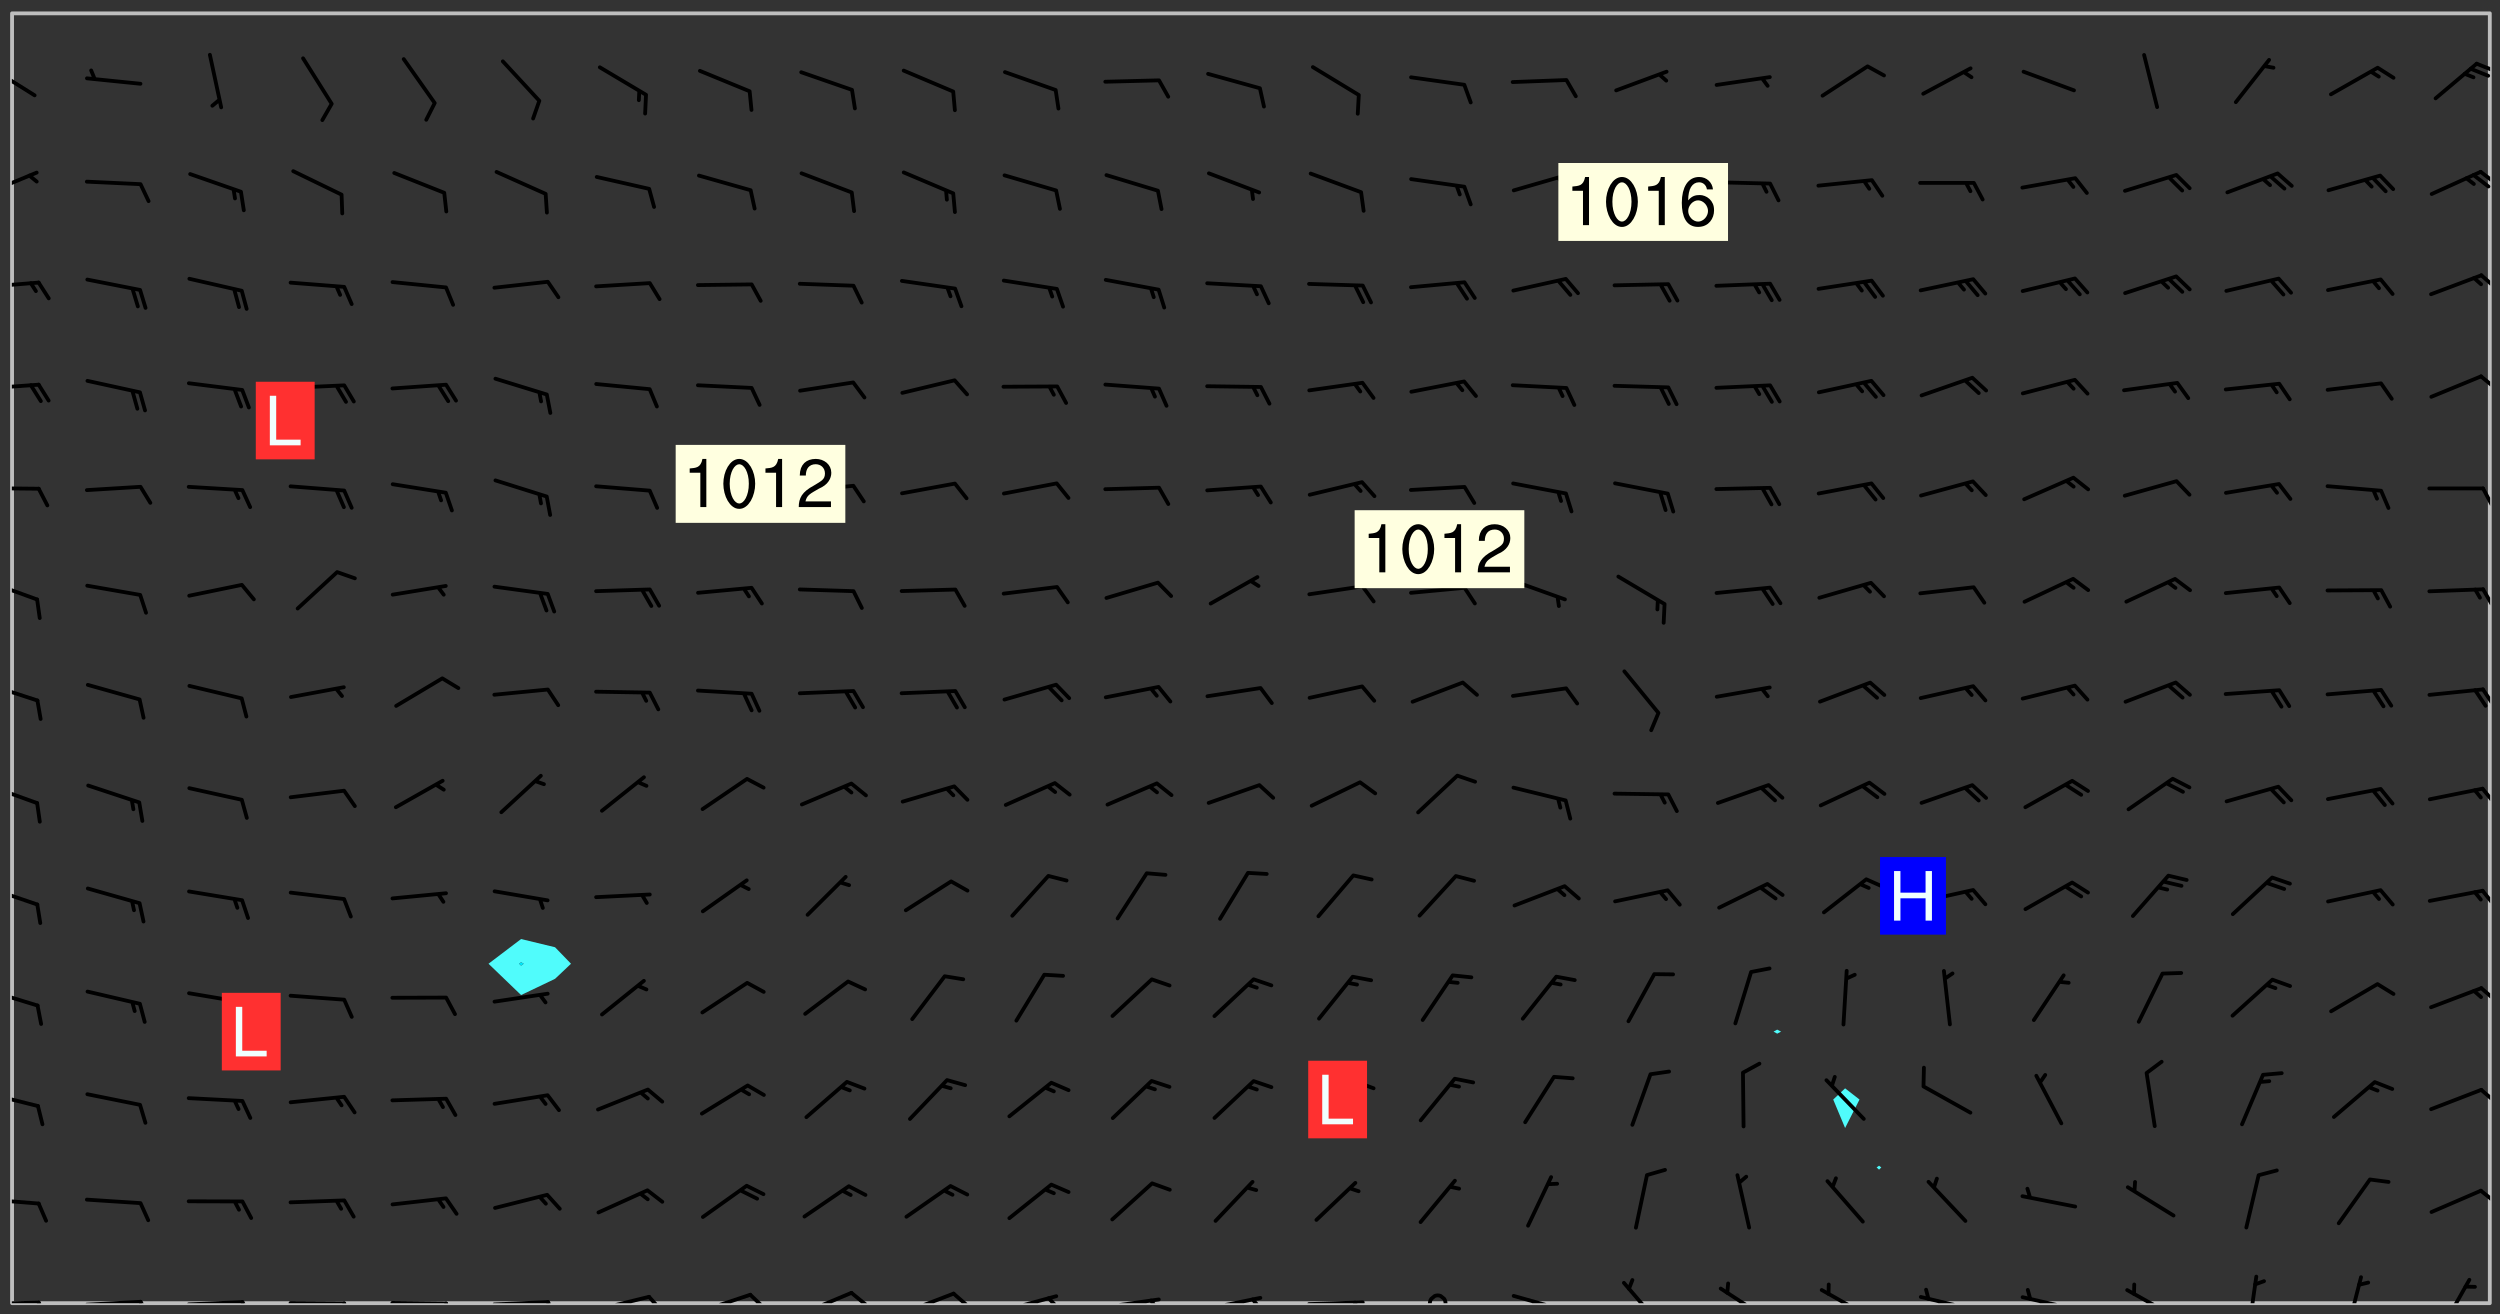 <svg xmlns="http://www.w3.org/2000/svg" role="img" xmlns:xlink="http://www.w3.org/1999/xlink" viewBox="142.45 309.95 326.84 171.84"><rect x="142.45" y="309.95" width="326.84" height="171.84" fill="#333333" stroke="none"/><defs><clipPath id="a"><path d="M144 311.672h1v168.656h-1zm0 0"/></clipPath><clipPath id="b"><path d="M144 311.672h324v168.656H144zm0 0"/></clipPath><clipPath id="c"><path d="M467 311.672h1v168.656h-1zm0 0"/></clipPath><clipPath id="d"><path d="M144 479h4v1.328h-4zm0 0"/></clipPath><clipPath id="e"><path d="M147 479h2v1.328h-2zm0 0"/></clipPath><clipPath id="f"><path d="M153 479h9v1.328h-9zm0 0"/></clipPath><clipPath id="g"><path d="M160 479h3v1.328h-3zm0 0"/></clipPath><clipPath id="h"><path d="M166 479h9v1.328h-9zm0 0"/></clipPath><clipPath id="i"><path d="M173 479h3v1.328h-3zm0 0"/></clipPath><clipPath id="j"><path d="M180 480h8v.328h-8zm0 0"/></clipPath><clipPath id="k"><path d="M187 480h2v.328h-2zm0 0"/></clipPath><clipPath id="l"><path d="M193 480h9v.328h-9zm0 0"/></clipPath><clipPath id="m"><path d="M200 480h3v.328h-3zm0 0"/></clipPath><clipPath id="n"><path d="M206 479h9v1.328h-9zm0 0"/></clipPath><clipPath id="o"><path d="M213 479h3v1.328h-3zm0 0"/></clipPath><clipPath id="p"><path d="M220 479h8v1.328h-8zm0 0"/></clipPath><clipPath id="q"><path d="M227 479h3v1.328h-3zm0 0"/></clipPath><clipPath id="r"><path d="M233 478h8v2.328h-8zm0 0"/></clipPath><clipPath id="s"><path d="M240 478h3v2.328h-3zm0 0"/></clipPath><clipPath id="t"><path d="M247 478h8v2.328h-8zm0 0"/></clipPath><clipPath id="u"><path d="M253 478h3v2.328h-3zm0 0"/></clipPath><clipPath id="v"><path d="M260 478h8v2.328h-8zm0 0"/></clipPath><clipPath id="w"><path d="M266 478h4v2.328h-4zm0 0"/></clipPath><clipPath id="x"><path d="M273 479h8v1.328h-8zm0 0"/></clipPath><clipPath id="y"><path d="M279 479h2v1.328h-2zm0 0"/></clipPath><clipPath id="z"><path d="M286 479h9v1.328h-9zm0 0"/></clipPath><clipPath id="A"><path d="M292 479h2v1.328h-2zm0 0"/></clipPath><clipPath id="B"><path d="M300 479h8v1.328h-8zm0 0"/></clipPath><clipPath id="C"><path d="M305 479h3v1.328h-3zm0 0"/></clipPath><clipPath id="D"><path d="M313 479h8v1.328h-8zm0 0"/></clipPath><clipPath id="E"><path d="M319 480h2v.328h-2zm0 0"/></clipPath><clipPath id="F"><path d="M329 479h3v1.328h-3zm0 0"/></clipPath><clipPath id="G"><path d="M340 479h8v1.328h-8zm0 0"/></clipPath><clipPath id="H"><path d="M354 477h6v3.328h-6zm0 0"/></clipPath><clipPath id="I"><path d="M367 478h7v2.328h-7zm0 0"/></clipPath><clipPath id="J"><path d="M380 478h7v2.328h-7zm0 0"/></clipPath><clipPath id="K"><path d="M393 479h8v1.328h-8zm0 0"/></clipPath><clipPath id="L"><path d="M406 479h8v1.328h-8zm0 0"/></clipPath><clipPath id="M"><path d="M407 478h2v2.328h-2zm0 0"/></clipPath><clipPath id="N"><path d="M420 478h7v2.328h-7zm0 0"/></clipPath><clipPath id="O"><path d="M436 476h2v4.328h-2zm0 0"/></clipPath><clipPath id="P"><path d="M449 476h3v4.328h-3zm0 0"/></clipPath><clipPath id="Q"><path d="M461 477h5v3.328h-5zm0 0"/></clipPath><clipPath id="R"><path d="M144 466h4v2h-4zm0 0"/></clipPath><clipPath id="S"><path d="M466 465h2v3h-2zm0 0"/></clipPath><clipPath id="T"><path d="M144 452h4v3h-4zm0 0"/></clipPath><clipPath id="U"><path d="M466 452h2v3h-2zm0 0"/></clipPath><clipPath id="V"><path d="M144 439h4v3h-4zm0 0"/></clipPath><clipPath id="W"><path d="M466 438h2v3h-2zm0 0"/></clipPath><clipPath id="X"><path d="M144 425h4v4h-4zm0 0"/></clipPath><clipPath id="Y"><path d="M466 426h2v3h-2zm0 0"/></clipPath><clipPath id="Z"><path d="M144 412h4v4h-4zm0 0"/></clipPath><clipPath id="aa"><path d="M466 412h2v4h-2zm0 0"/></clipPath><clipPath id="ab"><path d="M144 399h4v3h-4zm0 0"/></clipPath><clipPath id="ac"><path d="M466 399h2v4h-2zm0 0"/></clipPath><clipPath id="ad"><path d="M144 385h4v4h-4zm0 0"/></clipPath><clipPath id="ae"><path d="M466 386h2v4h-2zm0 0"/></clipPath><clipPath id="af"><path d="M144 373h4v2h-4zm0 0"/></clipPath><clipPath id="ag"><path d="M466 373h2v4h-2zm0 0"/></clipPath><clipPath id="ah"><path d="M144 359h4v2h-4zm0 0"/></clipPath><clipPath id="ai"><path d="M466 358h2v3h-2zm0 0"/></clipPath><clipPath id="aj"><path d="M144 346h4v2h-4zm0 0"/></clipPath><clipPath id="ak"><path d="M466 345h2v3h-2zm0 0"/></clipPath><clipPath id="al"><path d="M144 332h4v4h-4zm0 0"/></clipPath><clipPath id="am"><path d="M466 332h2v3h-2zm0 0"/></clipPath><clipPath id="an"><path d="M465 332h3v3h-3zm0 0"/></clipPath><clipPath id="ao"><path d="M144 318h4v5h-4zm0 0"/></clipPath><clipPath id="ap"><path d="M465 318h3v2h-3zm0 0"/></clipPath><g id="aq" clip-path="url(#clip1)"><path fill="#fff" fill-opacity="0" fill-rule="evenodd" d="M0 0h1000v1000H0zm0 0"/><path fill="#d3d3d3" fill-opacity="0" fill-rule="evenodd" d="M162.152 355.867l-.234.293.059.234.117.172.176.234.293.348.113.059.117-.172.059-.234.176-.176.465-.176h.699l.234.293.289.816.059.176.176.23.352.234.699.699.172.176.234.348.234.41.289.582.41.465.23.234.234.176.117.23.176.293.172 1.164v.234l.059.289.059.117.117.117.348.41.117.172.176.176.176.234.117.172.172.352.059.234.234.406.234-.059-.176.176-.059.93h-.582l-.234-.113-.348.113-.117.117-.059.293-.059.176-.117.172-.465.293-.059.234-.059.113v.645l.059.172v.41l.059.059v.406l.059.406.117.176.059.059.23.641-.059.293v.699l-.059.582v.234l-.059.23-.055.352v1.922l.055.117h.426l-.367.117-.023.352.891 1.168 1.742.539 1.34.359v.539l.09.809.535.715 1.52.27.891-.086.09 1.164.535.18 1.16-.18 2.055-.984 1.16-.363 1.879-.176 1.695-.18-.18.719-1.516.086-1.25.09-.805.27-1.074.809.27.719.535.898-.18.625-.266.809.266 1.078.625.898.805.18 1.25-.18-.266.723.098.504.055.293v.172l.059.293v.406l.176.117.352.117h.406l.293-.176.113-.117.059-.117.117-.23.059-.176.352-.465.23-.176.176-.059.176.059.059.176.117.988.055.469.059.172.117.234.176.059.816.059h.289l.117.234.059.406.059.352v1.105l.117.293.117.348.289.699.176.352.582.754.352.176.172.059.469.234.641.465.348.234.293.176.293.055.23.062.816.348.293.176.113.172.352.352.117.176.523.641v.289l.059.352v.348l.059.352.059.289.117.059.172.059h.176l.582.234.176.117.176.289.176.234.113.234.293.23.117.117v.41l.059.055.289.234.234.117.059.117.117.172.059.117.23.234.059.176.234.059.117.059-.117.113-.059.117v.117l-.117.293-.117.289v.582l.176.117.117.059.059.117.117.117.113.059.176.348.059.352.059.406v.176l-.059.176-.117.699v.172l.117.176.293.293h.406l.176.117.117.172.117.293v.234h-.527l-.23-.234h-.234l-.176.059-.059.699.059.348.117.176.176.41.117.23.289.469.176.055h.523l.234.059.758.641.059.293v.234l.059.059.23.348v.352l-.117.172v.293l.293.289.293.176.172.059.293.176.293.117.582.406.289.234.293.176.219.16.016.012.23.176.641.523.176.234.117.176.176.176.113.172v.641l.117.176.469.117.582.117.234.059.23.113.293.117.113.059.586.352.289.172.176.062.176.055.176.059.699.352.289.176.234.055.289.176.234.117.641.406.293.117.172.059.234.059.41.059.23.059.234.117.059.172-.41.176.469.059.059.293.113.234.176.055.234.059.176.059.406.117.641.234.117.172.059.234v.176l-.059.117-.059.406.234.234.117.059.348.117.641.23.176.117.289.117.176.176.234.465.582 1.105.176.176.348.176.176.117.352.117 1.047.523.234.059.465.113.293.059.465.176.758.582.234.234.348.465.176.176.289.234.816.699.293.176.289.289.293.176.293.289.695.641.176.176.293.234.289.234.469.289.641.582.348.234.234.293.348.348.352.465.934.992.348.406.117.176.234.059.113.117.645.176.23.113.234.059.293.176.23.117.934.699.406.406.234.176.406.176.234.117.816.348.348.234.234.117.293.289.23.117.758.352.352.172.23.059.293.117.234.059.871.176h.816l.469.23.172.059.875.699.465.117.293.059.176.059.23.059.469.059.348.059.352.059.406.059h.293l.172.059v.23l.176.176h.293l.348.059.352.059.699.117h.641l.465-.234.293-.176.172-.117.41-.172.289-.176.934-.465.469-.293.523-.293.465-.172.465-.176 1.051-.465.289-.117.41-.117.289-.117.527-.176 1.516-.699.582-.348.289-.059.293-.059.348-.117.875-.23.352-.117h.113l.234-.059.875-.234.234-.059h.812l.352-.059.816-.117.172-.059.352-.055.293-.059.23-.059.816-.176.176-.059h.348l.234-.059.465-.117.758-.172.234-.059h.348l.41-.117.289-.059 1.285-.059h.289l.41-.059.23-.059h.176l.875-.117h.406l.41-.117h.348l.352-.113.871-.059h1.75l1.047.289.41.117.289.117.352.117.289.117 1.051.172.289.059h.293l.293.059.172.059.41.059.172.059.117.059h.117l.117.059.352.059h.113l.41.066 1.922.395 1.926.395 1.52.449 1.695.719 2.145.805 1.605-.719 1.43-.805 1.16-1.078 1.25-.449 3.035-.719 1.875-.359 2.145-1.348 2.234-1.254 2.5-1.258 1.695-.449 1.785-.18 1.16-.27.625.539 1.34-.27.715-.988.984-1.344.445-.18.805-.359 1.875-.539 1.785-.449 1.25-.27 1.16-.09 1.699-.09 1.961-.27 1.25-.09h.539l.625-.09h.891l2.145-.18 2.41-.18 2.59-.09 1.695.18 1.609.09 1.43.359 1.16.719 1.875.988 1.16 1.527.266.715.629.09.355.898.535.539.535 1.527 1.074.359h.535l-.805.535.09 1.707.715 2.695.891.805.895.988.715 1.258 1.785.539 1.52-.18.355 1.344 1.609-.805.98-.539.27.27.316-.215.219-.145.801.449.449-.359h.355l.535-.27.539-.719.535-.27.625-.988 1.16.449.84.371 1.395.617 1.695-.18h1.605l1.785.09.18-1.707.535-1.344.805.27.492.848.402.406-.09.539v.359l.715.449.711-.27h1.43l.359.988.445 1.258.715 1.344 1.25.629 1.695.629.715-.18.18-.539.98-.09.449.359.086 1.258-.266.629-.535.18v.539l.715.984.266.539.984.988.801 1.078-.266.359-.09.898-.625 2.332-.355 2.066-.09 1.793-.18.719-.09.539v1.438l-.98 1.883-.359 1.707-.535.898-.805 1.168-.266.539 2.055 1.254.086.359-.355.539-.09-.18v.809l.09 1.438-.445.715-1.074.094-.266.715.535.898.805.719 1.16.809 1.34.27.445.359-.355.449-1.789-.09-1.25-.449-.715-.719-.625-.09-.176 3.59-.188 1.309h89.359V311.703h-55.27v49.082l.762.125 3.289.543 2.023 2.836v2.754l2.352.332 2.348.332h4.051l-1.379 4.16-2.023.707-2.023.703-.543.344-2.594 1.617-.188.117-2.023-2.078-.73-2.742-2.672-2.078-1.375-3.5-.066-.082-1.957-2.672 2.75-1.418v-49.082H294.422v91.414l.117.031.133.012.074.074.105.047.09.059.086.059.09.059.297.297.059.09.031.117.027.117.016.137-.031.117-.059.09-.059.086-.043.105-.047.102-.027.121v.145l.176.27.148.148.074.086.074.074.043.105.062.09.059.086.043.105.059.09.047.102.043.105.059.086.117.18.074.074.062.086.059.09.043.105.059.09.059.086.062.09.059.09.043.102.117.18.074.074.059.086.074.074.09.059.105.047h.148l.133-.016.133.016.102-.047.074-.074.047-.102-.016-.133v-.148l-.047-.105-.027-.117-.047-.102-.027-.121-.043-.102-.062-.09-.043-.102-.043-.105-.031-.117-.016-.133-.012-.137.086-.059.059-.086.121-.031.043.105.016.133v.117l.059.102.059.09.09.059.148.148.059.09.043.105-.012.102.086.059.105.047.086.059.09.059.074.074-.117.027-.105.047-.086.059-.074.074-.059.09-.062.086-.027.121-.047.102-.043.105-.031.117-.012.133-.016.133v.148l.027.117.047.105.043.102.059.09.074.074.09.059.074.074.09.059.059.09.043.105.047.102.117.031.133.016h.148l.117-.031.105.043.043.105.047.102.027.121L299.5 410l.027.117.031.121.027.117.105.043.102.047.133-.016.148.148.062.086.074.074.07.074.09.062.105.043.102.043.117.031.137.016.117-.031.074-.074.027-.117-.012-.133-.031-.121-.027-.117.043-.105h.117l.09.062.117.027h.148l.133.016h.148l.133.016.133-.016h.148l.133-.016.133-.012.137.012.117-.027.133-.016.191-.059-.059.176-.016.133-.027.121-.016.133-.059.086-.133.016-.105.047-.105.043-.117.031-.117.027-.266.031h-.148l-.133.016-.074.074.059.086.148.148.117.18.074.07.09.062.09.059.086.059.09.059.102.043.105.062.105.043.086.059.105.047.102.043.18.117.059.09-.043.102-.047.105.016.133.223.223.059.09.043.102.031.121.043.102.016.133.031.117.012.137.031.117.148.148.102.043.105.043.117.031.133.016.137.016h.117l.117-.031.09-.059.043-.105.047-.102.043-.105.031-.117.012-.133v-.148l-.012-.133-.016-.133-.031-.117-.043-.105-.047-.105-.043-.102-.043-.105-.016-.133.016-.133.027-.117.031-.117.027-.121.047-.102.09-.059.086-.062.074-.074.09-.059.223-.223.059-.086.074-.074.117-.18.059-.086v-.148l-.074-.074-.102-.047-.105-.043-.102-.043-.059-.09-.047-.105-.027-.117.09-.059.117-.031.102-.043.18-.117.148-.148.012-.133-.012-.105-.09-.059-.133.016h-.148l-.133.016-.133-.016-.121-.031-.086-.059-.074-.074-.059-.09-.062-.086-.117-.18-.059-.086.031-.121.086-.059.121-.031.059-.086v-.121l-.031-.117-.059-.09-.059-.086-.047-.105-.027-.117-.016-.133.059-.09.074-.074.09-.059.117-.18.074-.074.059-.086.148-.148.121-.031.133-.016.133.016.074.074.043.105.016.133-.031.117-.117.031-.133.012-.148.148-.043.105-.047.102-.027.121-.031.117v.148l.031.117.043.105.059.09.074.07.074.074.117.031.121.027.117-.027.133-.016h.117l.09.059.074.074.047.105.059.086.102.047.133.016.105.043.086.059-.012.105-.074.074-.18.117-.059.09-.09.059-.07.074-.074.074-.062.09-.027.117-.016.133.016.133-.016.133v.148l.016.133.027.117.031.121.074.074.09.059.086.059.09.059.117.031v.086l-.102.047-.09.059-.266.031-.117.027h-.148l-.105.043-.102.047-.059.09-.062.234-.012.133-.031.121-.016.133v.293l-.012.133.012.137.016.133.133.016.133.012.121.031.086.059.074.074.047.105.043.102.016.133v.445l-.016.133v.445l.031.266.027.117.016.133.031.117.086.211.031.266v.148l-.031.117-.027.117-.031.121-.027.117-.031.117-.031.121-.012.133-.016.133.09.059.117-.031.102.016.047.105-.031.266v.441l-.043.105-.047.105-.043.102-.043.105-.059.086-.031.121-.043.117-.031.117-.016.133.016.133.059.09.105.047.086.059.059.086-.012.137-.031.117-.043.102v.445l-.016.133v.148l-.031.117-.043.105-.027.117-.047.105-.043.102-.031.121-.027.117-.031.133-.031.117-.027.117-.043.105-.031.117-.031.121-.012.133-.016.133v.297l.027.117v.148l.047.398.027.117.059.09.121.031h.148l.133-.016.059.09v.117l-.059.09-.09.059-.102.043-.105.047-.09.059-.086.059-.137.016-.117-.031-.133-.016-.102.047-.062.086-.012.137-.016.133-.031.117-.027.117-.016.133-.031.121v.297l.016.133.031.117v.148l.012.133v.148l-.027.117-.047.102-.027.121-.031.117-.059.09-.074.074-.102.043-.105.047-.117.027-.121.031-.102-.047.059-.086.105-.047.027-.117.031-.117.027-.121.031-.117v-.148l.016-.133-.031-.117-.043-.105-.105.016-.074.074-.102.043-.09.062-.074.074-.043.102-.016.133-.031.117L304.25 426l-.031.117-.027.117-.031.121-.027.117-.031.117-.043.105-.09.059h-.09l-.117-.031-.031-.086.016-.137-.031-.117v-.148l-.012-.133v-.148l-.062-.234-.027-.121-.043-.102-.047-.105-.059-.086-.059-.09-.043-.105-.062-.086-.148-.148-.07-.074-.105-.047-.105-.043-.102-.043-.297-.297-.09-.074-.086-.059-.105-.043-.09-.062-.086-.059-.105-.043-.09-.059-.086-.062-.074-.07-.105-.047-.086-.059-.105-.043-.09-.062-.102-.043-.105-.043-.086-.059-.105-.047-.105-.043-.102-.047-.09-.059-.102-.043-.105-.043-.09-.062-.117-.027-.133-.016-.133.016H299.75l-.133.016-.117-.031-.09-.059-.074-.074-.09-.059-.102-.047h-.148l-.121-.027-.102-.043-.074-.074-.117-.18-.09-.059-.102-.043-.09-.062-.105-.043-.09-.059-.086-.059-.105-.047-.059-.086-.059-.09-.043-.105-.047-.102-.074-.074-.086-.059-.074-.074-.09-.059-.223-.223-.043-.105-.031-.266.105-.043h.145l.105.043.074.074.09.059.086.059.105.047.09.059.148.148.07.074.148.148.062.086.074.074.086.059.074.074.09.062.09.059.086.059.27.176.102.047.105.043.102.043.047-.074.059-.086.074-.074.07-.074.105.043.074.074.059.09.043.102.047.105.043.105.121.027.117-.027.074-.09.043-.105.059-.09.074-.074.105-.043.117-.027.133.012.09.059.148.148.059.09.043.105.047.102.043.105.043.102.105.047.105.043.133.016.086-.059.059-.09.074-.074.105-.043.117.027.105.047.102.043.105.043.102.047.18.117v.117l-.016.133.016.133.016.137.059.086.102.047.121.027.117.031h.148l.117-.031.059-.09.18-.117.059-.09.074-.074.059-.086.117-.18.18-.117.117.031.09.059.043.074-.016.133v.117l.09.059h.148l.133-.016.133-.012.266-.031.105-.043.117-.031.121-.027.074-.074.07-.074.062-.09-.016-.105-.047-.102-.102-.043-.105-.016-.117.027-.266.031h-.148l-.074-.074-.09-.059-.117-.031-.117-.027-.133-.016h-.148l-.133.016h-.297l-.105-.047-.148-.148-.043-.102-.059-.09.223-.223.086-.059.105-.043.117-.031.133-.016.133.016.137.016.102.043.133-.012.09-.062.102-.043.062-.09-.047-.102-.09-.059-.117-.031-.102-.043-.059-.09-.062-.09v-.117l.016-.133.105-.047.074-.07v-.121l-.09-.059-.031-.117.09-.059.074-.074.043-.105.059-.09.047-.102.016-.133v-.148l-.047-.105-.043-.102-.09-.059-.133-.016-.102-.043-.137-.016-.117-.031h-.445l-.133-.016-.133-.012-.133-.016-.117-.031h-.148l-.133-.016-.133-.012-.266-.031-.121-.043-.086-.059-.074-.074v-.148l.012-.133.105-.047.102-.043.133-.016h.152l.133-.016h.293l.121.031.102.043.09.059.234.062.121-.047.09-.059.102-.043.133-.016.105.043.102.047.133.012.121-.027h.145l.121-.031.117-.027.105-.047.074-.074.086-.059.148-.148.059-.086.047-.105.027-.117.016-.105-.102-.043-.09-.059-.117-.031-.105-.043-.09-.062-.074-.086-.074-.074-.102-.043-.105-.047-.102-.043-.059-.09-.047-.102-.086-.211-.062-.086-.059-.09-.074-.074-.086-.059h-.27l-.117.031-.09.059-.102.043-.133.016-.105-.016-.027-.117-.062-.09-.117-.031-.102-.043-.148-.148-.031-.117-.016-.105.074-.074.18-.117.117-.027.117-.031.137.016.102.043.105.043.102.047.105.043.117.031.133.016.117.027.133.016.105-.016.09-.059-.074-.074-.105-.043-.074-.074-.074-.09-.148-.148-.086-.059-.09-.059-.074-.074-.09-.059-.102-.047-.121-.027-.102-.047-.105-.043-.117-.031-.102-.043-.121-.031h-.148l-.117.031-.105.043-.086.062-.18.117-.086.059-.09.059-.105.047-.086.059-.105.043-.102.043-.105.047-.074.074-.059.09-.059.086-.047.105-.059.086-.074.074-.133-.012-.117-.031h-.117l-.074.074-.09.059-.074.074-.09.059-.086.059-.105.047-.102.043-.137.016-.102-.043-.148-.148-.105-.047h-.086l-.105.047-.102.043-.121.031-.117-.031-.074-.074v-.117l.031-.121.074-.07.059-.09.074-.074.117-.031.105-.043h.293l.133-.016.137-.016.102-.043.09-.059.102-.047.09-.059.133-.012.09.059.133.012.09-.059.086-.059.105-.043.09-.059.086-.062.09-.059.148-.148.059-.086.059-.09.105-.043.133-.016.117.027.121.031.059-.059.059-.09.031-.266.027-.117.105.012.133.016.102-.043.09-.059.059-.09.074-.074.059-.09.047-.102.012-.133-.012-.133-.047-.105-.148-.148-.059-.09-.059-.086-.043-.105v-.445l.016-.133v-.148l.012-.133-.059-.059-.09.059-.102-.043-.18-.117-.086-.059-.062-.09-.059-.09-.074-.074-.086-.059-.121.031-.102.012-.105.047-.086.059-.105.043-.148.148-.09.059-.086.059-.09.062-.105.043-.133.016v-.121l.105-.043.117-.031.074-.07.043-.105v-.148l-.027-.117-.148-.148-.133-.016h-.148l-.117.031-.105.043-.102.043-.09.062-.117.027-.074-.074.012-.133-.043-.102-.043-.105-.09-.059-.117.027-.121.031-.117.031-.102.043-.121.031-.102.043-.105.043-.09.059-.102.016v-.117l.016-.133-.059-.09-.074.043-.148.148-.059.09-.074.074-.047.105-.043.102-.074.074-.059.09-.074.074-.059.086-.074.074-.09.062-.074.07-.074.074-.102.016-.133.016-.105-.043v-.121l.148-.148.043-.102.059-.09.047-.102.043-.105.059-.09.031-.117.043-.102.031-.121.027-.117.047-.105.043-.102.043-.105.074-.07.09-.062.09-.059.102-.043h.297l.266-.031.105-.043-.074-.074-.117-.031-.105-.043-.09-.059-.102-.047-.09-.059-.102-.043-.105-.043-.09-.062-.086-.059-.105-.043-.102-.043-.121-.031-.117-.031-.102-.043L297.5 410.25l-.102-.043-.09-.059-.043-.105-.016-.133.102-.043.133-.016.137.016.133-.016.102-.043.059-.09.016-.105-.09-.059-.074-.074-.102-.043-.09-.059-.148-.148-.043-.105-.016-.133v-.293l-.059-.09-.09-.059-.074-.074-.043-.105-.031-.117-.059-.09-.074-.074-.117-.027-.074-.074-.09-.059-.09-.062-.086-.059-.074-.074-.059-.086-.047-.105-.086-.059-.148-.148-.195-.059-.133.016-.102.043-.074.074-.047.102-.043.105-.059.09-.059.086-.297.297-.09.059h-.086l-.062-.086-.043-.105.031-.117.059-.09.027-.117-.012-.133-.09-.062-.105.047-.117.027-.117.031-.27.176-.102.047-.117.027-.105.047-.09.059-.102.043-.059-.086-.047-.105.016-.133.047-.105.07-.074.074-.07.059-.09v-.148l-.043-.105h-.238l-.102.047-.031.117-.027.117-.031.121-.074.043-.133.016-.074-.047-.043-.102-.043-.105-.047-.102-.043-.105-.121.031-.102.043-.133.016-.117.031-.105.043-.09.059-.102.047-.121.027-.133.016-.102-.043-.059-.09-.047-.105-.043-.102-.043-.105v-.117l.059-.09.086-.059.18-.117.102-.047.105-.043.105-.059.102-.043.09-.062.102-.043.105-.059.102-.047.09-.059.105-.043.102-.043.09-.062.102-.043.137-.016.117.031.102.043.121.031.102.043.105.047.102.043.105.043.102.047.105.043.102.043.105.047.086.059.105.043.117.031.105.043.102.047.09.059.105.043.102.043.105.047.117.027.102.047.121.027h.148l.086-.059.016-.102.059-.09-.027-.117-.074-.074-.117-.18-.074-.074-.09-.074-.18-.117-.086-.059-.105-.043-.102-.047-.27-.176-.059-.09-.074-.074-.059-.09-.043-.102-.031-.117-.016-.137v-.562l-.012-.133-.016-.133-.031-.117-.016-.133-.012-.133-.031-.121-.223-.223-.059-.086-.016-.105.031-.117.133-.016v-91.414H172.992v1.453l-.059.234-.352 1.051-.172.523-.117.348-.176.41-.117.172-.234.293-.23.059h-.352l-.117.059-.23.406v.293l.117.176.23.23.117.234.641.758.293.465.176.234.23.352.234.348.641.816.176.465.172.41.117.695.176.469.117 1.398.059.465v.875l.117 1.047v4.781l-.059.465-.352 1.281-.176.523-.113.41-.352.93L172.934 336l-.234.582-.117.176-.172.348-.176.406-.352.816-.059.293-.113.293-.117.289-.059.176-.117.875-.059.406-.059.117-.059.176-.059.172-.23.527-.117.172v.234l-.117.234-.059.172-.176.586v.289l-.059.176v.293l-.059.113-.059.527v.172l-.055.234v2.621l-.176.816-.117.176-.176.234-.117.172-.113.234-.586.934-.23.289-.293.465-.176.234-.289.352-.352.699-.113.23-.176.41-.176.23-.406.527-.816.699-.293.172-.289.234-.176.117-.176.176-.523.406-.527.176-.172.176-.234.055-.641.176h-.758m12.211 31.023l-1.074.449.359.895 1.25-.715.445-.539-.98-.09"/><path fill="#d3d3d3" fill-opacity="0" fill-rule="evenodd" d="M201.508 416.598h-.895l.449.629.98.359.805-.09.445-.988-.176.09-.715-.355-.895.355m154.621 59.07l-.059-.523v-.293l.113-.293.059-.23.469-.469h.113l.117-.113.117-.059h.176l.234-.059h.348l.234.059.117.059.23.172.059.176.117.582v.293l-.117.176-.172.289-.176.176-.527.523-.23.234-.117.059h-.176l-.117-.059-.406-.293-.176-.117-.117-.059-.059-.113-.055-.117m6.641-10.957l-.059-.172v-1.109l.059-.172.176-.059.172-.059h.176l.234-.059.117.059.059.699-.059.172-.117.176-.117.059-.234.523-.113.059h-.234l-.059-.117m9.613-14.391l-.117-.176v-.699l.293-.875.117-.172.176-.352.113-.23.117-.293.352-.758.117-.23.172-.234h.176l.117-.059h.641l.117.059.234.234.172.113.352.293.117.117.113.176v.113l.117.059.117.117v.699l-.059.176v.23l-.059.176-.348 1.051-.117.23-.117.234-.117.059-.23.234-.641.289h-.875l-.41-.117-.641-.465"/><path fill="none" stroke="#bebebe" stroke-linecap="round" stroke-linejoin="round" stroke-miterlimit="10" stroke-width=".5" d="M467.957 311.695H144.027v168.625h323.93v-168.625"/><g clip-path="url(#a)"><path fill="#fff" fill-opacity="0" fill-rule="evenodd" d="M144 475.891v4.438h.004H144V311.672h.004H144v164.219"/></g><g clip-path="url(#b)"><path fill="#fff" fill-opacity="0" fill-rule="evenodd" d="M144.004 480.328V311.672h66.57v121.043l-4.258 3.23 4.258 4.094 4.441-2.121 2.086-1.973-2.086-2.156-4.441-1.074V311.672h164.219v132.887l-.473.262.473.266.512-.266-.512-.262V311.672h8.879v140.562l-1.555 1.465 1.555 3.723 1.883-3.723-1.883-1.465v-140.562h4.438v150.68l-.32.223.32.293.297-.293-.297-.223V311.672h79.887v168.656H144.004"/></g><path fill="#50fcfc" fill-rule="evenodd" d="M210.574 440.039l-4.258-4.094 4.258-3.23V435.75l-.258.195.258.25.344-.25-.344-.195v-3.035l4.441 1.074 2.086 2.156-2.086 1.973-4.441 2.121"/><path fill="#00e8fc" fill-rule="evenodd" d="M210.574 436.195l-.258-.25.258-.195.344.195-.344.25"/><path fill="#50fcfc" fill-rule="evenodd" d="M374.793 445.086l-.473-.266.473-.262.512.262-.512.266m8.879 12.336l-1.555-3.723 1.555-1.465 1.883 1.465-1.883 3.723m4.438 5.445l-.32-.293.32-.223.297.223-.297.293"/><g clip-path="url(#c)"><path fill="#fff" fill-opacity="0" fill-rule="evenodd" d="M467.996 480.328H468V311.672h-.004H468v168.656h-.004"/></g><g clip-path="url(#d)"><path fill="none" stroke="#000" stroke-linecap="round" stroke-linejoin="round" stroke-miterlimit="10" stroke-width=".5" d="M147.512 480.246l-7.023.168"/></g><g clip-path="url(#e)"><path fill="none" stroke="#000" stroke-linecap="round" stroke-linejoin="round" stroke-miterlimit="10" stroke-width=".5" d="M147.512 480.246l1.203 2.137"/></g><g clip-path="url(#f)"><path fill="none" stroke="#000" stroke-linecap="round" stroke-linejoin="round" stroke-miterlimit="10" stroke-width=".5" d="M160.824 480.141l-7.02.375"/></g><g clip-path="url(#g)"><path fill="none" stroke="#000" stroke-linecap="round" stroke-linejoin="round" stroke-miterlimit="10" stroke-width=".5" d="M160.824 480.141l1.266 2.102"/></g><g clip-path="url(#h)"><path fill="none" stroke="#000" stroke-linecap="round" stroke-linejoin="round" stroke-miterlimit="10" stroke-width=".5" d="M174.141 480.18l-7.02.297"/></g><g clip-path="url(#i)"><path fill="none" stroke="#000" stroke-linecap="round" stroke-linejoin="round" stroke-miterlimit="10" stroke-width=".5" d="M174.141 480.18l1.242 2.117"/></g><g clip-path="url(#j)"><path fill="none" stroke="#000" stroke-linecap="round" stroke-linejoin="round" stroke-miterlimit="10" stroke-width=".5" d="M187.457 480.352l-7.023-.047"/></g><g clip-path="url(#k)"><path fill="none" stroke="#000" stroke-linecap="round" stroke-linejoin="round" stroke-miterlimit="10" stroke-width=".5" d="M187.457 480.352l1.141 2.172"/></g><g clip-path="url(#l)"><path fill="none" stroke="#000" stroke-linecap="round" stroke-linejoin="round" stroke-miterlimit="10" stroke-width=".5" d="M200.773 480.367l-7.027-.078"/></g><g clip-path="url(#m)"><path fill="none" stroke="#000" stroke-linecap="round" stroke-linejoin="round" stroke-miterlimit="10" stroke-width=".5" d="M200.773 480.367l1.129 2.18"/></g><g clip-path="url(#n)"><path fill="none" stroke="#000" stroke-linecap="round" stroke-linejoin="round" stroke-miterlimit="10" stroke-width=".5" d="M214.086 480.176l-7.02.309"/></g><g clip-path="url(#o)"><path fill="none" stroke="#000" stroke-linecap="round" stroke-linejoin="round" stroke-miterlimit="10" stroke-width=".5" d="M214.086 480.176l1.246 2.113"/></g><g clip-path="url(#p)"><path fill="none" stroke="#000" stroke-linecap="round" stroke-linejoin="round" stroke-miterlimit="10" stroke-width=".5" d="M227.305 479.492l-6.828 1.672"/></g><g clip-path="url(#q)"><path fill="none" stroke="#000" stroke-linecap="round" stroke-linejoin="round" stroke-miterlimit="10" stroke-width=".5" d="M227.305 479.492l1.633 1.832"/></g><g clip-path="url(#r)"><path fill="none" stroke="#000" stroke-linecap="round" stroke-linejoin="round" stroke-miterlimit="10" stroke-width=".5" d="M240.539 479.223l-6.668 2.211"/></g><g clip-path="url(#s)"><path fill="none" stroke="#000" stroke-linecap="round" stroke-linejoin="round" stroke-miterlimit="10" stroke-width=".5" d="M240.539 479.223l1.777 1.695"/></g><g clip-path="url(#t)"><path fill="none" stroke="#000" stroke-linecap="round" stroke-linejoin="round" stroke-miterlimit="10" stroke-width=".5" d="M253.762 478.973l-6.48 2.711"/></g><g clip-path="url(#u)"><path fill="none" stroke="#000" stroke-linecap="round" stroke-linejoin="round" stroke-miterlimit="10" stroke-width=".5" d="M253.762 478.973l1.898 1.555"/></g><g clip-path="url(#v)"><path fill="none" stroke="#000" stroke-linecap="round" stroke-linejoin="round" stroke-miterlimit="10" stroke-width=".5" d="M267.117 479.074l-6.562 2.508"/></g><g clip-path="url(#w)"><path fill="none" stroke="#000" stroke-linecap="round" stroke-linejoin="round" stroke-miterlimit="10" stroke-width=".5" d="M267.117 479.074l1.852 1.613"/></g><g clip-path="url(#x)"><path fill="none" stroke="#000" stroke-linecap="round" stroke-linejoin="round" stroke-miterlimit="10" stroke-width=".5" d="M280.543 479.41l-6.785 1.836"/></g><g clip-path="url(#y)"><path fill="none" stroke="#000" stroke-linecap="round" stroke-linejoin="round" stroke-miterlimit="10" stroke-width=".5" d="M279.555 479.68l.84.895"/></g><g clip-path="url(#z)"><path fill="none" stroke="#000" stroke-linecap="round" stroke-linejoin="round" stroke-miterlimit="10" stroke-width=".5" d="M293.945 479.836l-6.957.984"/></g><g clip-path="url(#A)"><path fill="none" stroke="#000" stroke-linecap="round" stroke-linejoin="round" stroke-miterlimit="10" stroke-width=".5" d="M292.934 479.98l.719.992"/></g><g clip-path="url(#B)"><path fill="none" stroke="#000" stroke-linecap="round" stroke-linejoin="round" stroke-miterlimit="10" stroke-width=".5" d="M307.223 479.629l-6.887 1.402"/></g><g clip-path="url(#C)"><path fill="none" stroke="#000" stroke-linecap="round" stroke-linejoin="round" stroke-miterlimit="10" stroke-width=".5" d="M306.223 479.832l.781.945"/></g><g clip-path="url(#D)"><path fill="none" stroke="#000" stroke-linecap="round" stroke-linejoin="round" stroke-miterlimit="10" stroke-width=".5" d="M320.609 480.215l-7.023.227"/></g><g clip-path="url(#E)"><path fill="none" stroke="#000" stroke-linecap="round" stroke-linejoin="round" stroke-miterlimit="10" stroke-width=".5" d="M319.586 480.25l.609 1.062"/></g><g clip-path="url(#F)"><path fill="none" stroke="#000" stroke-linecap="round" stroke-linejoin="round" stroke-miterlimit="10" stroke-width=".5" d="M331.434 480.328l-.02-.199-.059-.191-.094-.176-.461-.379-.191-.059-.199-.02-.199.02-.191.059-.457.379-.098.176-.059.191-.02.199.02.199.059.191.098.18.457.375.191.059.199.02.199-.02.191-.059.461-.375.094-.18.059-.191.02-.199"/></g><g clip-path="url(#G)"><path fill="none" stroke="#000" stroke-linecap="round" stroke-linejoin="round" stroke-miterlimit="10" stroke-width=".5" d="M340.344 479.371l6.762 1.914"/></g><g clip-path="url(#H)"><path fill="none" stroke="#000" stroke-linecap="round" stroke-linejoin="round" stroke-miterlimit="10" stroke-width=".5" d="M354.754 477.664l4.574 5.332"/></g><path fill="none" stroke="#000" stroke-linecap="round" stroke-linejoin="round" stroke-miterlimit="10" stroke-width=".5" d="M355.418 478.438l.445-1.141"/><g clip-path="url(#I)"><path fill="none" stroke="#000" stroke-linecap="round" stroke-linejoin="round" stroke-miterlimit="10" stroke-width=".5" d="M367.41 478.41l5.891 3.836"/></g><path fill="none" stroke="#000" stroke-linecap="round" stroke-linejoin="round" stroke-miterlimit="10" stroke-width=".5" d="M368.27 478.969l.109-1.223"/><g clip-path="url(#J)"><path fill="none" stroke="#000" stroke-linecap="round" stroke-linejoin="round" stroke-miterlimit="10" stroke-width=".5" d="M380.613 478.602l6.117 3.453"/></g><path fill="none" stroke="#000" stroke-linecap="round" stroke-linejoin="round" stroke-miterlimit="10" stroke-width=".5" d="M381.504 479.105l.027-1.227"/><g clip-path="url(#K)"><path fill="none" stroke="#000" stroke-linecap="round" stroke-linejoin="round" stroke-miterlimit="10" stroke-width=".5" d="M393.57 479.508l6.832 1.645"/></g><path fill="none" stroke="#000" stroke-linecap="round" stroke-linejoin="round" stroke-miterlimit="10" stroke-width=".5" d="M394.562 479.746l-.305-1.188"/><g clip-path="url(#L)"><path fill="none" stroke="#000" stroke-linecap="round" stroke-linejoin="round" stroke-miterlimit="10" stroke-width=".5" d="M406.879 479.539l6.848 1.578"/></g><g clip-path="url(#M)"><path fill="none" stroke="#000" stroke-linecap="round" stroke-linejoin="round" stroke-miterlimit="10" stroke-width=".5" d="M407.875 479.77l-.32-1.184"/></g><g clip-path="url(#N)"><path fill="none" stroke="#000" stroke-linecap="round" stroke-linejoin="round" stroke-miterlimit="10" stroke-width=".5" d="M420.551 478.609l6.129 3.438"/></g><path fill="none" stroke="#000" stroke-linecap="round" stroke-linejoin="round" stroke-miterlimit="10" stroke-width=".5" d="M421.445 479.109l.027-1.227"/><g clip-path="url(#O)"><path fill="none" stroke="#000" stroke-linecap="round" stroke-linejoin="round" stroke-miterlimit="10" stroke-width=".5" d="M437.43 476.852l-.996 6.957"/></g><path fill="none" stroke="#000" stroke-linecap="round" stroke-linejoin="round" stroke-miterlimit="10" stroke-width=".5" d="M437.285 477.863l1.152-.418"/><g clip-path="url(#P)"><path fill="none" stroke="#000" stroke-linecap="round" stroke-linejoin="round" stroke-miterlimit="10" stroke-width=".5" d="M451.121 476.926l-1.746 6.805"/></g><path fill="none" stroke="#000" stroke-linecap="round" stroke-linejoin="round" stroke-miterlimit="10" stroke-width=".5" d="M450.867 477.914l1.191-.285"/><g clip-path="url(#Q)"><path fill="none" stroke="#000" stroke-linecap="round" stroke-linejoin="round" stroke-miterlimit="10" stroke-width=".5" d="M465.285 477.266l-3.445 6.125"/></g><path fill="none" stroke="#000" stroke-linecap="round" stroke-linejoin="round" stroke-miterlimit="10" stroke-width=".5" d="M464.785 478.156l1.227.031"/><g clip-path="url(#R)"><path fill="none" stroke="#000" stroke-linecap="round" stroke-linejoin="round" stroke-miterlimit="10" stroke-width=".5" d="M147.504 467.297l-7.008-.566"/></g><path fill="none" stroke="#000" stroke-linecap="round" stroke-linejoin="round" stroke-miterlimit="10" stroke-width=".5" d="M147.504 467.297l.973 2.25m12.344-2.305l-7.012-.457m7.012.457l1.008 2.238m12.316-2.457l-7.027-.02m7.027.02l1.145 2.168m-2.168-2.172l.574 1.086m13.762-1.219l-7.023.254m7.023-.254l1.23 2.125m-2.254-2.09l.617 1.062M200.75 466.617l-6.98.793m6.98-.793l1.391 2.023m-2.406-1.906l.695 1.012m13.555-1.59l-6.816 1.715m6.816-1.715l1.645 1.82m-2.637-1.57l.82.91m13.281-1.75l-6.406 2.895m6.406-2.895l1.941 1.5m-2.875-1.078l.973.75m12.934-1.766l-5.723 4.082m5.723-4.082l2.195 1.098m-3.027-.504l2.195 1.094m11.992-1.629l-5.801 3.965m5.801-3.965l2.172 1.141m-3.016-.562l1.086.57m13.055-1.176l-5.766 4.02m5.766-4.02l2.184 1.117m-3.023-.531l1.094.559m12.922-1.328l-5.488 4.387m5.488-4.387l2.254.973m-3.051-.336l1.125.488m12.848-1.289l-5.211 4.715m5.211-4.715l2.309.836m10.82-1.027l-4.836 5.098m4.133-4.355l1.184.328m12.961-.941l-5.09 4.84m4.352-4.137l1.164.387m12.59-1.375l-4.488 5.41m3.836-4.621l1.199.25m12.031-1.508l-3.016 6.348m2.578-5.426l1.223-.055m11.746-1.133l-1.449 6.879m1.449-6.879l2.359-.68m9.465.691l1.535 6.855m-1.312-5.859l.93-.797m10.617.582l4.625 5.293m-3.953-4.523l.438-1.145m12.105.465l4.824 5.113m-4.121-4.367l.391-1.164m11.188 2.297l6.895 1.355m-5.895-1.16l-.355-1.172m13.129-.195l5.977 3.699M421.5 465.703l.078-1.227m16.156-.883l-1.609 6.84m1.609-6.84l2.375-.625m12.176 1.184l-4.078 5.723m4.078-5.723l2.434.32m12.07 1.148l-6.453 2.785"/><g clip-path="url(#S)"><path fill="none" stroke="#000" stroke-linecap="round" stroke-linejoin="round" stroke-miterlimit="10" stroke-width=".5" d="M466.789 465.621l1.914 1.535"/></g><g clip-path="url(#T)"><path fill="none" stroke="#000" stroke-linecap="round" stroke-linejoin="round" stroke-miterlimit="10" stroke-width=".5" d="M147.41 454.551l-6.82-1.707"/></g><path fill="none" stroke="#000" stroke-linecap="round" stroke-linejoin="round" stroke-miterlimit="10" stroke-width=".5" d="M147.41 454.551L148 456.934m12.758-2.543l-6.887-1.387m6.887 1.387l.703 2.352m12.68-2.859l-7.02-.367m7.02.367l1.035 2.223m-2.059-2.277l.52 1.113m13.805-1.602l-6.992.719m6.992-.719l1.367 2.039m-2.387-1.934l.684 1.016m13.668-.871l-7.023.215m7.023-.215l1.215 2.133m-2.238-2.102l.609 1.066m13.684-1.551l-6.938 1.125m6.938-1.125l1.484 1.953m-2.492-1.789l.742.977m13.375-1.883l-6.523 2.609m6.523-2.609l1.875 1.582m-2.824-1.203l.938.793m13.059-1.707l-5.988 3.68m5.988-3.68l2.113 1.242m-2.984-.707l1.059.621m12.785-1.625l-5.301 4.613m5.301-4.613l2.289.879m-3.062-.207l1.148.441m12.715-1.348l-4.852 5.082m4.852-5.082l2.363.664m-3.07.078l1.184.328m13.156-.723l-5.488 4.391m5.488-4.391l2.254.973m-3.051-.336l1.125.488m12.785-1.355l-5.082 4.852m5.082-4.852l2.328.77m-3.07-.066l1.168.387m12.906-1.074l-5.117 4.816m5.117-4.816l2.324.789m-3.07-.086l1.164.395m12.969-1.016l-5.262 4.656m5.262-4.656l2.297.855m-3.062-.18l1.148.43m12.527-1.496l-4.453 5.438m4.453-5.438l2.406.48m-3.055.309l1.203.242m12.418-1.277l-3.766 5.93m3.766-5.93l2.445.188m10.172-.531l-2.371 6.613m2.371-6.613l2.43-.352m9.66.145l.078 7.027m-.078-7.027l2.152-1.176m8.762 2.164l4.879 5.055m-4.168-4.32l.379-1.168m11.598 1.246l6.133 3.43m-6.133-3.43l.055-2.453m14.695 1.059l3.27 6.219m-2.797-5.316l.691-1.012m13.254-.254l1.062 6.945m-1.062-6.945l1.965-1.469m13.254 1.707l-2.746 6.469m2.746-6.469L440.75 450.25m-2.844 1.156l1.219-.109m13.793.121l-5.344 4.562m5.344-4.562l2.285.902m-3.062-.238l1.141.449m13.559-.098l-6.559 2.527"/><g clip-path="url(#U)"><path fill="none" stroke="#000" stroke-linecap="round" stroke-linejoin="round" stroke-miterlimit="10" stroke-width=".5" d="M466.84 452.434l1.855 1.609"/></g><g clip-path="url(#V)"><path fill="none" stroke="#000" stroke-linecap="round" stroke-linejoin="round" stroke-miterlimit="10" stroke-width=".5" d="M147.359 441.41l-6.719-2.055"/></g><path fill="none" stroke="#000" stroke-linecap="round" stroke-linejoin="round" stroke-miterlimit="10" stroke-width=".5" d="M147.359 441.41l.469 2.41m12.91-2.641l-6.844-1.594m6.844 1.594l.629 2.371m-1.625-2.602l.316 1.184m14.035-1.164l-6.93-1.168m6.93 1.168l.777 2.328m-1.785-2.5l.391 1.164m13.973-1.316l-7.008-.52m7.008.52l.988 2.246m12.336-2.52l-7.027.023m7.027-.023l1.16 2.164m12.117-2.672l-6.949 1.039m5.938-.887l.73.988m12.859-2.82l-5.477 4.398m4.68-3.758l1.129.484m13.176-.859l-5.863 3.867m5.863-3.867l2.156 1.176m11.031-1.359L247.715 442.5m5.609-4.234l2.227 1.035m10.406-1.719l-4.246 5.602m4.246-5.602l2.422.395m10.598-.594l-3.652 6m3.652-6l2.453.145m11.605.461l-5.141 4.789m5.141-4.789l2.32.801m10.988-.809l-5.125 4.809m5.125-4.809l2.32.793m-3.066-.094l1.16.395m12.539-1.43l-4.402 5.477m4.402-5.477l2.41.461m-3.051.336l1.207.23m12.508-1.203l-3.922 5.832m3.922-5.832l2.441.254m-3.012.594l1.223.125m12.891-.805l-4.379 5.496m4.379-5.496l2.414.449m-3.051.348l1.207.227m12.246-1.355l-3.379 6.16m3.379-6.16l2.453.031m10.203-.312l-2.062 6.719m2.062-6.719l2.41-.465m10.086.316l-.422 7.016m.359-5.992l1.117-.512m11.656-.496l.785 6.984m-.672-5.969l1.012-.691m14.531.246l-3.898 5.848m3.332-4.996l1.219.121m12.266-1.203l-3.102 6.305m3.102-6.305l2.449-.078m11.922.875l-5.215 4.711m5.215-4.711l2.309.836m-3.066-.148l1.152.418m13.344-.527l-6.062 3.555m6.062-3.555l2.09 1.289m11.48-.758l-6.57 2.496"/><g clip-path="url(#W)"><path fill="none" stroke="#000" stroke-linecap="round" stroke-linejoin="round" stroke-miterlimit="10" stroke-width=".5" d="M466.848 439.137l1.844 1.613"/></g><path fill="none" stroke="#000" stroke-linecap="round" stroke-linejoin="round" stroke-miterlimit="10" stroke-width=".5" d="M465.891 439.5l.922.805"/><g clip-path="url(#X)"><path fill="none" stroke="#000" stroke-linecap="round" stroke-linejoin="round" stroke-miterlimit="10" stroke-width=".5" d="M147.324 428.203l-6.648-2.27"/></g><path fill="none" stroke="#000" stroke-linecap="round" stroke-linejoin="round" stroke-miterlimit="10" stroke-width=".5" d="M147.324 428.203l.391 2.422m12.98-2.598l-6.762-1.918m6.762 1.918l.516 2.398m-1.5-2.676l.258 1.199m14.129-1.309l-6.934-1.145m6.934 1.145l.781 2.328m-1.789-2.492l.391 1.16m13.953-1.148l-6.977-.84m6.977.84l.883 2.289m12.441-3.047l-6.996.676m5.977-.578l.68 1.023m13.621-.191l-6.926-1.184m5.918 1.012l.383 1.164m13.984-1.758l-7.016.348m5.996-.297L227.008 428m13.066-2.957l-5.738 4.051m4.906-3.461l1.094.551m12.676-1.594l-4.98 4.957m4.254-4.234l1.172.359m13.34-.492l-5.922 3.777m5.922-3.777l2.137 1.207m10.574-1.922l-4.715 5.207m4.715-5.207l2.379.602m10.484-.949l-3.809 5.902m3.809-5.902l2.445.207m10.789-.258l-3.652 6.004m3.652-6.004l2.449.141m11.324.191l-4.566 5.34m4.566-5.34l2.395.531m11.012-.449l-4.75 5.176m4.75-5.176l2.375.617m11.844.707l-6.555 2.527m6.555-2.527l1.855 1.609m-2.809-1.242l.926.805m13.504-.633l-6.879 1.449m6.879-1.449l1.574 1.879m-2.578-1.668l.789.941m13.246-1.977l-6.309 3.098m6.309-3.098l1.988 1.438m-2.906-.984l1.988 1.438m11.859-2.504l-5.539 4.324m5.539-4.324l2.242 1m-3.047-.371l1.121.5m13.656.27l-6.855 1.527m6.855-1.527l1.598 1.863m-2.594-1.641l.797.93m13.141-2.129l-6.105 3.48m6.105-3.48l2.07 1.312m-2.961-.805l2.074 1.312m11.398-2.719l-4.641 5.277m4.641-5.277l2.387.566m-3.062.203l2.387.562m-3.062.203l1.195.285m13.723-1.574l-5.145 4.785m5.145-4.785l2.32.801m-3.07-.105l2.32.801m12.605.156l-6.867 1.48m6.867-1.48l1.586 1.875m-2.582-1.66l.789.938m13.539-1.074l-6.902 1.324"/><g clip-path="url(#Y)"><path fill="none" stroke="#000" stroke-linecap="round" stroke-linejoin="round" stroke-miterlimit="10" stroke-width=".5" d="M467.012 426.406l1.539 1.91"/></g><path fill="none" stroke="#000" stroke-linecap="round" stroke-linejoin="round" stroke-miterlimit="10" stroke-width=".5" d="M466.008 426.602l.77.953"/><g clip-path="url(#Z)"><path fill="none" stroke="#000" stroke-linecap="round" stroke-linejoin="round" stroke-miterlimit="10" stroke-width=".5" d="M147.305 414.945l-6.609-2.383"/></g><path fill="none" stroke="#000" stroke-linecap="round" stroke-linejoin="round" stroke-miterlimit="10" stroke-width=".5" d="M147.305 414.945l.348 2.43m13-2.52l-6.672-2.207m6.672 2.207l.41 2.422m-1.383-2.742l.207 1.211m14.176-1.234l-6.863-1.52m6.863 1.52l.656 2.367m12.715-3.555l-6.977.859m6.977-.859l1.406 2.012m11.48-3.312l-6.117 3.461m5.227-2.957l1.035.66m12.691-1.816l-5.164 4.766m4.414-4.074l1.156.406m13.074-.906l-5.492 4.383m4.691-3.746l1.129.488m13.148-.91l-5.812 3.949m5.812-3.949l2.168 1.145m11.477-.535l-6.473 2.734m6.473-2.734l1.902 1.547m-2.844-1.148l.949.773m13.438-.805l-6.738 1.996m6.738-1.996l1.723 1.754m-2.703-1.461l.863.875m13.273-1.598l-6.418 2.859m6.418-2.859l1.934 1.512m-2.867-1.098l.969.758m13.297-1.133l-6.453 2.777m6.453-2.777l1.918 1.535m-2.855-1.129l.957.766m13.387-.945l-6.633 2.328m6.633-2.328l1.805 1.66m11.355-2.031l-6.324 3.066m6.324-3.066l1.98 1.449m10.738-2.316l-5.129 4.805m5.129-4.805l2.32.793m11.84 2.445l-6.824-1.672m6.824 1.672l.605 2.379m-1.598-2.621l.301 1.188m14.109-1.73l-7.027-.102m7.027.102l1.121 2.18m-2.145-2.195l.562 1.09m13.574-2.297l-6.625 2.34m6.625-2.34l1.809 1.66m-2.77-1.316l1.805 1.656m12.344-2.316l-6.367 2.977m6.367-2.977l1.961 1.473m-2.891-1.039l1.965 1.473m12.414-1.578l-6.637 2.316m6.637-2.316l1.801 1.668m-2.766-1.328l1.801 1.664m12.223-2.566l-6.125 3.445m6.125-3.445l2.066 1.324m-2.957-.824l2.066 1.324m11.969-2.098l-5.781 3.992m5.781-3.992l2.18 1.129m-3.02-.551l2.176 1.129m12.469-.668l-6.762 1.914m6.762-1.914l1.699 1.773m-2.684-1.496l1.699 1.773m12.668-1.758l-6.898 1.324m6.898-1.324L455.238 415m-2.547-1.715l1.543 1.91m12.773-2.133l-6.891 1.383"/><g clip-path="url(#aa)"><path fill="none" stroke="#000" stroke-linecap="round" stroke-linejoin="round" stroke-miterlimit="10" stroke-width=".5" d="M467.008 413.062l1.555 1.898"/></g><path fill="none" stroke="#000" stroke-linecap="round" stroke-linejoin="round" stroke-miterlimit="10" stroke-width=".5" d="M466.004 413.266l.777.945"/><g clip-path="url(#ab)"><path fill="none" stroke="#000" stroke-linecap="round" stroke-linejoin="round" stroke-miterlimit="10" stroke-width=".5" d="M147.34 401.531l-6.68-2.184"/></g><path fill="none" stroke="#000" stroke-linecap="round" stroke-linejoin="round" stroke-miterlimit="10" stroke-width=".5" d="M147.34 401.531l.422 2.414m12.938-2.555l-6.766-1.902m6.766 1.902l.52 2.398m12.828-2.535l-6.836-1.633m6.836 1.633l.617 2.375m12.734-3.832l-6.906 1.281m5.902-1.094l.766.961m13.117-2.309l-6.035 3.602m6.035-3.602l2.098 1.273m11.699.188l-6.996.68m6.996-.68l1.355 2.047M227.402 400.5l-7.023-.121m7.023.121l1.113 2.188m-2.133-2.207l.555 1.094m13.777-.93l-7.016-.414m7.016.414l1.02 2.23m-2.043-2.289l1.023 2.23m13.316-2.527l-7.02.297m7.02-.297l1.242 2.117m-2.266-2.074l1.246 2.117m13.094-2.156l-7.023.289m7.023-.289l1.238 2.121m-2.262-2.078l1.238 2.117m12.965-2.988l-6.754 1.945m6.754-1.945l1.707 1.762m-2.691-1.477l1.707 1.762m12.664-1.754l-6.895 1.359m6.895-1.359l1.547 1.906m-2.551-1.707l.773.953m13.57-1.008l-6.945 1.074m6.945-1.074l1.469 1.965m11.809-2.176l-6.867 1.492m6.867-1.492l1.582 1.875m11.578-2.383l-6.562 2.512m6.562-2.512l1.852 1.609m11.66-.848l-6.957.988m6.957-.988l1.445 1.98m10.621 1.23l-4.457-5.434m4.457 5.434l-.945 2.262m15.492-5.586l-6.922 1.211m5.914-1.035l.754.969m13.395-1.781l-6.57 2.488m6.57-2.488l1.844 1.617M386 399.555l1.844 1.617m12.57-1.512l-6.855 1.555m6.855-1.555l1.602 1.859m-2.602-1.633l.805.93m13.492-1.227l-6.82 1.695m6.82-1.695l1.641 1.828m-2.633-1.582l.82.914m13.359-1.57l-6.562 2.516m6.562-2.516l1.852 1.609m-2.809-1.242l1.852 1.609m12.645-.969l-7.012.5m7.012-.5l1.301 2.078m-2.32-2.004l1.301 2.078m13.027-2.191l-7 .582m7-.582l1.328 2.062m-2.344-1.98l1.328 2.062m13-2.211l-6.992.715"/><g clip-path="url(#ac)"><path fill="none" stroke="#000" stroke-linecap="round" stroke-linejoin="round" stroke-miterlimit="10" stroke-width=".5" d="M467.059 400.082l1.363 2.035"/></g><path fill="none" stroke="#000" stroke-linecap="round" stroke-linejoin="round" stroke-miterlimit="10" stroke-width=".5" d="M466.039 400.184l1.367 2.039"/><g clip-path="url(#ad)"><path fill="none" stroke="#000" stroke-linecap="round" stroke-linejoin="round" stroke-miterlimit="10" stroke-width=".5" d="M147.301 388.324l-6.602-2.402"/></g><path fill="none" stroke="#000" stroke-linecap="round" stroke-linejoin="round" stroke-miterlimit="10" stroke-width=".5" d="M147.301 388.324l.344 2.43m13.133-3.027l-6.922-1.207m6.922 1.207l.762 2.332m12.531-3.645l-6.883 1.418m6.883-1.418l1.566 1.891m10.891-3.562l-5.164 4.762m5.164-4.762l2.316.812m11.883 1l-6.934 1.137m5.926-.973l.742.977m13.598-.098l-6.965-.949m6.965.949l.848 2.301m-1.863-2.441l.852 2.305m13.508-2.75l-7.023.223m7.023-.223l1.219 2.129m-2.242-2.098l1.223 2.129m13.102-2.375l-6.996.652m6.996-.652l1.348 2.051m-2.363-1.957l.672 1.027m13.672-.684l-7.023-.223m7.023.223l1.086 2.199m12.23-2.41l-7.023.199m7.023-.199l1.215 2.133m12.074-2.465l-6.973.867m6.973-.867l1.41 2.008m11.785-2.578l-6.734 2.004m6.734-2.004l1.723 1.75m11.281-2.48l-6.113 3.465m5.227-2.961l1.035.66m13.586.051l-6.949 1.035m6.949-1.035l1.461 1.973m11.879-1.785l-6.996.66m6.996-.66l1.352 2.047m11.773-.531l-6.617-2.371m5.652 2.027l.176 1.215m13.816-.262l-6.043-3.59m6.043 3.59l-.117 2.453m-.762-2.977l-.059 1.227m14.727-2.848l-6.992.699m6.992-.699l1.363 2.039m-2.379-1.938l1.363 2.039m12.848-2.77l-6.75 1.957m6.75-1.957l1.707 1.762m-2.691-1.477l.855.879m13.559-.582l-6.98.793m6.98-.793l1.391 2.02m11.613-3.121l-6.359 2.996m6.359-2.996l1.965 1.473m-2.891-1.035l.984.734m13.262-1.16l-6.367 2.973m6.367-2.973l1.961 1.477m-2.887-1.043l.98.738m13.57-.047l-6.988.727m6.988-.727l1.371 2.035m-2.387-1.93l.684 1.016m13.668-.781l-7.027.043m7.027-.043l1.164 2.16m-2.188-2.152l.582 1.078m13.754-1.195l-7.023.262"/><g clip-path="url(#ae)"><path fill="none" stroke="#000" stroke-linecap="round" stroke-linejoin="round" stroke-miterlimit="10" stroke-width=".5" d="M467.074 386.992l1.23 2.121"/></g><path fill="none" stroke="#000" stroke-linecap="round" stroke-linejoin="round" stroke-miterlimit="10" stroke-width=".5" d="M466.051 387.031l.617 1.059"/><g clip-path="url(#af)"><path fill="none" stroke="#000" stroke-linecap="round" stroke-linejoin="round" stroke-miterlimit="10" stroke-width=".5" d="M147.512 373.844l-7.023-.074"/></g><path fill="none" stroke="#000" stroke-linecap="round" stroke-linejoin="round" stroke-miterlimit="10" stroke-width=".5" d="M147.512 373.844l1.129 2.18m12.18-2.43l-7.012.43m7.012-.43l1.285 2.094m12.031-1.668l-7.016-.422m7.016.422l1.02 2.23m-2.039-2.293l.508 1.117m13.824-.992l-7.008-.551m7.008.551l.977 2.254m-1.996-2.332l.977 2.25m13.324-1.891l-6.941-1.109m6.941 1.109l.797 2.32m-1.809-2.48l.398 1.16m13.809-.5l-6.703-2.109m6.703 2.109l.449 2.41m-1.422-2.719l.223 1.207m14.215-1.668l-7.004-.57m7.004.57l.973 2.254m12.355-2.52l-7.027-.039m7.027.039L241.859 376m-2.164-2.18l.57 1.086m13.75-1.445l-6.992.695m6.992-.695L255.379 375.5m11.914-2.328l-6.914 1.273m6.914-1.273l1.523 1.922m11.785-1.949l-6.902 1.328m6.902-1.328l1.539 1.906m11.836-1.34l-7.023.195m7.023-.195l1.215 2.133m12.094-2.285l-7.008.5m7.008-.5l1.305 2.082m-2.324-2.008l.652 1.039m13.594-1.688l-6.832 1.648m6.832-1.648l1.629 1.832m-2.625-1.594l.816.918m13.586-.531l-7.016.398m7.016-.398l1.273 2.098m11.984-1.242l-6.902-1.312m6.902 1.312l.727 2.344m-1.73-2.535l.363 1.172m13.953-.965l-6.895-1.344m6.895 1.344l.719 2.348m-1.723-2.543l.719 2.348m13.664-2.906l-7.023.16m7.023-.16l1.203 2.141m-2.223-2.117l1.199 2.141m13.074-2.742l-6.902 1.316m6.902-1.316l1.539 1.914m-2.543-1.723l1.539 1.914m12.719-2.371l-6.777 1.852m6.777-1.852l1.684 1.789m-2.668-1.52l.84.895m13.289-1.648l-6.438 2.82m6.438-2.82l1.926 1.523m-2.863-1.113l.965.762M427 372.855l-6.766 1.902M427 372.855l1.695 1.773m11.703-1.398l-6.934 1.156m6.934-1.156l1.492 1.949m-2.5-1.781l.746.973m13.609-.266l-7-.594m7 .594l.965 2.258m-1.98-2.344l.48 1.129m13.863-1.34h-7.027"/><g clip-path="url(#ag)"><path fill="none" stroke="#000" stroke-linecap="round" stroke-linejoin="round" stroke-miterlimit="10" stroke-width=".5" d="M467.074 373.809l1.152 2.168"/></g><g clip-path="url(#ah)"><path fill="none" stroke="#000" stroke-linecap="round" stroke-linejoin="round" stroke-miterlimit="10" stroke-width=".5" d="M147.504 360.242l-7.008.504"/></g><path fill="none" stroke="#000" stroke-linecap="round" stroke-linejoin="round" stroke-miterlimit="10" stroke-width=".5" d="M147.504 360.242l1.305 2.078m-2.324-2.008l1.305 2.078m12.957-1.148l-6.863-1.5m6.863 1.5l.664 2.363m-1.66-2.582l.66 2.363m13.707-2.453l-6.973-.879m6.973.879l.871 2.293m-1.887-2.422l.871 2.293m13.48-2.766l-7.02.324m7.02-.324l1.254 2.109m-2.273-2.062l1.25 2.109m13.082-2.242l-7.012.492m7.012-.492l1.301 2.082m-2.32-2.008l1.301 2.078m12.887-.871l-6.715-2.066m6.715 2.066l.465 2.41m-1.441-2.711l.23 1.203m14.199-1.598l-6.992-.676m6.992.676l.941 2.266m12.387-2.43l-7.02-.348m7.02.348l1.043 2.219m12.234-2.934l-6.945 1.078m6.945-1.078l1.473 1.965m11.785-2.246l-6.832 1.641m6.832-1.641l1.629 1.84m11.785-1.039l-7.027.039m7.027-.039l1.164 2.16m-2.188-2.152l.582 1.078m13.746-.801l-7.008-.527m7.008.527l.988 2.246m-2.008-2.324l.492 1.125m13.852-1.262l-7.023-.098m7.023.098l1.121 2.184m-2.141-2.199l.559 1.094m13.742-1.625l-6.957.992m6.957-.992l1.445 1.98m-2.457-1.836l.723.992m13.574-1.312l-6.898 1.348m6.898-1.348l1.547 1.902m-2.551-1.707l.773.953m13.605-.293l-7.016-.363m7.016.363l1.039 2.223m-2.059-2.277l.52 1.113m13.82-1.137l-7.027-.207m7.027.207l1.086 2.199m-2.109-2.23l1.09 2.199m13.246-2.434l-7.02.324m7.02-.324l1.25 2.109m-2.273-2.062l1.25 2.109m-2.27-2.062l.625 1.055m14.656-1.738l-6.867 1.5m6.867-1.5l1.586 1.871m-2.586-1.652l1.586 1.871m-2.586-1.652l.793.934m14.406-1.777l-6.637 2.312m6.637-2.312l1.801 1.668m-2.766-1.332l1.801 1.668m12.562-1.73l-6.801 1.77m6.801-1.77l1.66 1.805m-2.652-1.547l.832.902m13.555-.758l-6.961.961m6.961-.961L428.535 362m-2.449-1.848l.719.996m13.621-1.027l-6.988.746m6.988-.746l1.375 2.031m-2.391-1.926l.688 1.016m13.637-1.172l-6.977.844m6.977-.844l1.402 2.016m11.676-2.93l-6.5 2.672"/><g clip-path="url(#ai)"><path fill="none" stroke="#000" stroke-linecap="round" stroke-linejoin="round" stroke-miterlimit="10" stroke-width=".5" d="M466.812 359.156l1.887 1.566"/></g><g clip-path="url(#aj)"><path fill="none" stroke="#000" stroke-linecap="round" stroke-linejoin="round" stroke-miterlimit="10" stroke-width=".5" d="M147.5 346.895l-7 .57"/></g><path fill="none" stroke="#000" stroke-linecap="round" stroke-linejoin="round" stroke-miterlimit="10" stroke-width=".5" d="M147.5 346.895l1.324 2.062m-2.34-1.98l.66 1.031m13.617-.152L153.867 346.5m6.895 1.355l.715 2.348m-1.719-2.547l.715 2.352m13.582-2.047l-6.848-1.566m6.848 1.566l.641 2.371m-1.637-2.598l.641 2.367m13.75-2.648l-7.008-.551m7.008.551l.977 2.25m-1.996-2.328l.488 1.125m13.84-.973l-6.992-.699m6.992.699l.93 2.273m12.379-3.012l-6.984.777m6.984-.777l1.387 2.023m11.945-1.848l-7.016.426m7.016-.426l1.281 2.094m12.039-1.926l-7.027.09m7.027-.09l1.18 2.148m12.133-1.977l-7.023-.254m7.023.254l1.074 2.207m12.207-1.832l-6.953-1.004m6.953 1.004l.832 2.309m-1.844-2.453l.414 1.152m13.906-.965l-6.941-1.09m6.941 1.09l.805 2.32m-1.812-2.48l.398 1.16m13.91-.902l-6.91-1.281m6.91 1.281l.734 2.34m-1.742-2.527l.371 1.168m14.004-1.43l-7.016-.387m7.016.387l1.031 2.23m-2.051-2.285l.512 1.113m13.828-1.145l-7.023-.215m7.023.215l1.082 2.203m-2.105-2.234l1.086 2.203m13.238-2.602l-6.996.645m6.996-.645l1.344 2.051m-2.363-1.957L334.238 349m12.918-2.586l-6.859 1.527m6.859-1.527l1.594 1.867m-2.594-1.645l1.598 1.867m12.801-1.402l-7.027.152m7.027-.152l1.195 2.145m-2.219-2.121l1.199 2.141m13.137-2.227l-7.023.277m7.023-.277l1.238 2.117m-2.262-2.078l1.238 2.121m-2.258-2.078l.617 1.059m14.703-1.539l-6.945 1.074m6.945-1.074l1.469 1.969m-2.48-1.812l1.469 1.969m-2.48-1.812l.734.984m14.566-1.488l-6.871 1.461m6.871-1.461L402 348.328m-2.578-1.668L401 348.539m-2.578-1.668l.789.941m14.508-1.457l-6.832 1.648m6.832-1.648l1.625 1.832m-2.621-1.594l1.629 1.836m-2.621-1.598l.812.918m14.414-1.664l-6.68 2.184m6.68-2.184l1.766 1.699m-2.738-1.383l1.77 1.703m-2.742-1.383l.887.848m14.453-1.195l-6.84 1.605m6.84-1.605l1.617 1.844m-2.613-1.609l1.617 1.844m12.719-1.969l-6.891 1.387m6.891-1.387l1.555 1.898m-2.559-1.695l.781.945m13.383-1.691l-6.578 2.473"/><g clip-path="url(#ak)"><path fill="none" stroke="#000" stroke-linecap="round" stroke-linejoin="round" stroke-miterlimit="10" stroke-width=".5" d="M466.852 345.941l1.84 1.625"/></g><path fill="none" stroke="#000" stroke-linecap="round" stroke-linejoin="round" stroke-miterlimit="10" stroke-width=".5" d="M465.895 346.301l.918.812"/><g clip-path="url(#al)"><path fill="none" stroke="#000" stroke-linecap="round" stroke-linejoin="round" stroke-miterlimit="10" stroke-width=".5" d="M147.246 332.516l-6.492 2.695"/></g><path fill="none" stroke="#000" stroke-linecap="round" stroke-linejoin="round" stroke-miterlimit="10" stroke-width=".5" d="M146.301 332.91l.949.777m13.574.34l-7.02-.328m7.02.328l1.051 2.219m12.074-1.227l-6.637-2.312m6.637 2.312l.375 2.422m-1.34-2.758l.188 1.211m13.934-.496l-6.32-3.07m6.32 3.07l.09 2.453m13.332-2.695l-6.535-2.59m6.535 2.59l.27 2.441m12.988-2.301l-6.418-2.867m6.418 2.867l.164 2.449m13.367-3.105l-6.852-1.555m6.852 1.555l.645 2.367m12.625-2.188l-6.762-1.914m6.762 1.914l.52 2.398m12.699-2.105l-6.566-2.504m6.566 2.504l.305 2.438m12.961-2.32l-6.469-2.738m6.469 2.738l.219 2.445m-1.16-2.844l.109 1.223m14.285-1.203l-6.746-1.977m6.746 1.977l.496 2.402m12.809-2.371l-6.727-2.039m6.727 2.039l.473 2.406m12.762-2.176l-6.566-2.5m5.613 2.137l.152 1.219m14.129-.891l-6.59-2.434m6.59 2.434l.332 2.434m13.168-3.152l-6.957-.992m6.957.992l.832 2.309m-1.844-2.453l.414 1.156m13.809-2.484l-6.75 1.953m6.75-1.953l1.707 1.762m-2.688-1.477l.852.879m13.57-.488l-7.004.602m7.004-.602l1.332 2.059m-2.352-1.973l.668 1.031m13.676-.73l-7.023-.172m7.023.172l1.098 2.195m-2.117-2.219l.547 1.098m13.773-1.52l-6.992.719m6.992-.719l1.367 2.039m-2.387-1.934l.684 1.02m13.668-.766h-7.027m7.027 0l1.152 2.168m-2.176-2.168l.578 1.082m13.707-1.699l-6.918 1.234m6.918-1.234l1.512 1.93m-2.52-1.75l.758.965m13.461-1.566l-6.715 2.074m6.715-2.074l1.742 1.73m-2.719-1.426l1.742 1.73m12.48-2.234l-6.574 2.473m6.574-2.473l1.844 1.625m-2.801-1.262l1.844 1.621m-2.801-1.262l.922.809m14.398-1.25l-6.758 1.914m6.758-1.914l1.699 1.77m-2.68-1.492l1.699 1.77m-2.684-1.492l.848.887m14.254-1.934l-6.402 2.898"/><g clip-path="url(#am)"><path fill="none" stroke="#000" stroke-linecap="round" stroke-linejoin="round" stroke-miterlimit="10" stroke-width=".5" d="M466.762 332.414l1.945 1.496"/></g><g clip-path="url(#an)"><path fill="none" stroke="#000" stroke-linecap="round" stroke-linejoin="round" stroke-miterlimit="10" stroke-width=".5" d="M465.832 332.836l1.941 1.496"/></g><path fill="none" stroke="#000" stroke-linecap="round" stroke-linejoin="round" stroke-miterlimit="10" stroke-width=".5" d="M464.898 333.258l.973.746"/><g clip-path="url(#ao)"><path fill="none" stroke="#000" stroke-linecap="round" stroke-linejoin="round" stroke-miterlimit="10" stroke-width=".5" d="M141.023 318.684l5.953 3.73"/></g><path fill="none" stroke="#000" stroke-linecap="round" stroke-linejoin="round" stroke-miterlimit="10" stroke-width=".5" d="M153.82 320.191l6.992.711m-5.977-.605l-.465-1.137m16.996 4.824l-1.477-6.871m1.262 5.871l-.938.789m15.602-.25l-3.742-5.949m3.742 5.949l-1.223 2.129m14.691-2.234l-4.051-5.742m4.051 5.742l-1.105 2.191m14.781-2.48l-4.77-5.16m4.77 5.16l-.812 2.316m14.762-3.102l-6.039-3.594m6.039 3.594l-.117 2.453m-.762-2.977l-.059 1.227m14.484-1.164l-6.5-2.668m6.5 2.668l.242 2.441m13.141-2.625l-6.637-2.305m6.637 2.305l.379 2.426m12.852-2.207l-6.473-2.738m6.473 2.738l.219 2.441m13.176-2.641l-6.629-2.34m6.629 2.34l.363 2.426m13.148-3.688l-7.023.18m7.023-.18l1.207 2.137m11.984-1.105l-6.773-1.879m6.773 1.879l.531 2.395m12.398-1.512l-6.004-3.648m6.004 3.648l-.137 2.449m13.93-3.785l-6.961-.977m6.961.977l.84 2.309m12.508-2.93l-7.023.266m7.023-.266l1.23 2.121m11.867-3.211l-6.59 2.445m5.629-2.09l.918.816m13.539-.461l-6.953 1.023m5.941-.875l.727.988m13.066-2.543l-5.887 3.836m5.887-3.836l2.148 1.188m11.32-.93l-6.191 3.324m5.289-2.84l1.02.68m6.809-.723l6.59 2.438m9.168-4.625l1.703 6.816m14.637-6.172l-4.348 5.523m3.715-4.719l1.207.219m13.621 0l-6.109 3.477m6.109-3.477l2.07 1.316m-2.961-.809l1.039.656m12.797-1.691l-5.371 4.531"/><g clip-path="url(#ap)"><path fill="none" stroke="#000" stroke-linecap="round" stroke-linejoin="round" stroke-miterlimit="10" stroke-width=".5" d="M466.246 318.281l2.277.914"/></g><path fill="none" stroke="#000" stroke-linecap="round" stroke-linejoin="round" stroke-miterlimit="10" stroke-width=".5" d="M465.465 318.941l2.277.914m-3.059-.254l1.141.457"/><path fill="#ff3030" fill-rule="evenodd" d="M313.48 458.773h7.691V448.625h-7.691v10.148"/><path fill="azure" fill-rule="evenodd" d="M315.312 450.457h.836v5.742h3.191v.738h-4.027v-6.48"/><path fill="#ff3030" fill-rule="evenodd" d="M171.453 449.895h7.691V439.75h-7.691v10.145"/><path fill="azure" fill-rule="evenodd" d="M173.285 441.582h.836v5.738h3.191v.742h-4.027v-6.48"/><path fill="#00f" fill-rule="evenodd" d="M388.238 432.141h8.617v-10.145h-8.617v10.145"/><path fill="azure" fill-rule="evenodd" d="M390.07 423.828h.836v2.824h3.285v-2.824h.832v6.48h-.832v-2.918h-3.285v2.918h-.836v-6.48"/><path fill="#ff3030" fill-rule="evenodd" d="M175.891 370.004h7.695v-10.145h-7.695v10.145"/><path fill="azure" fill-rule="evenodd" d="M177.727 361.691h.832v5.738H181.75v.742h-4.023v-6.48"/><path fill="#ffffe0" fill-rule="evenodd" d="M319.551 386.844h22.184v-10.191h-22.184v10.191"/><path fill-rule="evenodd" d="M323.051 378.484h.512v6.293h-.789v-4.488h-1.387v-.555l.559-.066.25-.055.23-.086.203-.145.176-.207.141-.297.105-.395m4.812 0l.23.02.219.055.211.09.195.121.184.148.172.176.301.422.242.492.18.547.113.578.039.59-.039.594-.113.586-.18.555-.242.5-.301.43-.172.18-.184.152-.195.125-.211.09-.219.059-.23.02-.227-.02-.219-.059-.211-.09-.195-.125-.184-.152-.172-.18-.301-.43-.242-.5-.18-.555-.113-.586-.039-.594h.836l.027.566.082.504.125.441.164.375.191.301.211.223.223.137.223.047.227-.047.223-.137.211-.223.191-.301.164-.375.125-.441.082-.504.027-.566-.027-.559-.082-.5-.125-.438-.164-.367-.191-.289-.211-.215-.223-.133-.227-.043-.223.043-.223.133-.211.215-.191.289-.164.367-.125.438-.082.5-.027.559h-.836l.039-.59.113-.578.18-.547.242-.492.301-.422.172-.176.184-.148.195-.121.211-.09.219-.055.227-.02m5.094 0h.508v6.293h-.785v-4.488h-1.391v-.555l.562-.066.25-.055.23-.086.203-.145.176-.207.141-.297.105-.395m2.824 2.176h.785l.02-.316.059-.285.102-.254.141-.215.18-.176.223-.129.266-.078.309-.027.238.02.223.062.203.102.18.141.148.172.113.207.074.234.023.266-.023.27-.062.223-.113.191-.152.172-.203.164-.246.164-.633.391-.539.312-.438.316-.348.324-.262.336-.191.352-.125.371-.066.391-.023.418h4.211v-.738h-3.332l.086-.285.113-.234.148-.203.188-.18.23-.172.277-.176.719-.418.414-.203.344-.23.281-.254.219-.266.164-.277.113-.285.062-.285.02-.281-.039-.383-.121-.348-.191-.309-.25-.262-.301-.215-.348-.156-.379-.098-.406-.035-.434.031-.398.102-.355.164-.305.234-.25.305-.184.375-.117.445-.039.52"/><path fill="#ffffe0" fill-rule="evenodd" d="M230.785 378.305h22.18v-10.191h-22.18v10.191"/><path fill-rule="evenodd" d="M234.285 369.945h.508v6.297h-.785v-4.488h-1.391v-.559l.562-.062.25-.055.23-.09.203-.141.172-.211.145-.293.105-.398m4.812 0l.23.02.219.059.207.09.195.117.188.152.168.176.305.418.242.492.18.547.113.582.035.59-.035.594-.113.582-.18.555-.242.504-.305.426-.168.18-.188.152-.195.125-.207.094-.219.055-.23.02-.23-.02-.219-.055-.207-.094-.195-.125-.184-.152-.172-.18-.301-.426-.246-.504-.18-.555-.109-.582-.039-.594h.832l.031.562.082.508.125.441.16.375.191.301.211.219.223.137.227.047.227-.047.223-.137.211-.219.191-.301.16-.375.129-.441.082-.508.027-.562-.027-.562-.082-.5-.129-.434-.16-.367-.191-.293-.211-.215-.223-.129-.227-.047-.227.047-.223.129-.211.215-.191.293-.16.367-.125.434-.082.5-.031.562h-.832l.039-.59.109-.582.18-.547.246-.492.301-.418.172-.176.184-.152.195-.117.207-.09.219-.059.23-.02m5.094 0h.508v6.297h-.789v-4.488h-1.387v-.559l.559-.062.254-.055.23-.09.203-.141.172-.211.141-.293.109-.398m2.82 2.176h.789l.02-.316.059-.285.098-.254.141-.215.184-.172.223-.129.266-.082.309-.027.234.023.227.062.203.102.18.137.148.176.113.203.07.238.027.262-.023.27-.066.227-.109.191-.156.172-.199.16-.246.168-.637.387-.535.312-.438.316-.348.324-.266.336-.188.352-.125.371-.07.395-.02.418h4.211V375.5h-3.332l.082-.281.113-.238.148-.203.188-.18.23-.172.281-.176.715-.414.414-.207.348-.23.281-.25.219-.27.164-.277.109-.281.066-.285.02-.281-.043-.383-.121-.352-.188-.305-.25-.266-.305-.211-.344-.16-.379-.098-.406-.035-.438.035-.398.098-.355.168-.305.234-.246.305-.188.371-.113.449-.043.516"/><path fill="#ffffe0" fill-rule="evenodd" d="M346.184 341.449h22.18v-10.191H346.184v10.191"/><path fill-rule="evenodd" d="M349.684 333.09h.508v6.293h-.789v-4.488h-1.387v-.555l.559-.066.254-.055.23-.086.203-.145.172-.207.141-.297.109-.395m4.812 0l.23.02.219.055.207.09.195.121.184.148.172.176.301.422.246.492.18.547.109.578.039.59-.039.594-.109.586-.18.555-.246.5-.301.43-.172.18-.184.152-.195.125-.207.09-.219.059-.23.02-.23-.02-.219-.059-.207-.09-.195-.125-.188-.152-.168-.18-.305-.43-.242-.5-.18-.555-.113-.586-.035-.594h.832l.027.566.082.504.129.441.16.375.191.301.211.223.223.137.227.047.227-.047.223-.137.211-.223.191-.301.16-.375.125-.441.082-.504.031-.566-.031-.559-.082-.5-.125-.438-.16-.367-.191-.289-.211-.215-.223-.133-.227-.043-.227.043-.223.133-.211.215-.191.289-.16.367-.129.438-.082.5-.027.559h-.832l.035-.59.113-.578.18-.547.242-.492.305-.422.168-.176.188-.148.195-.121.207-.09.219-.055.23-.02m5.09 0h.512v6.293h-.789v-4.488h-1.387v-.555l.559-.066.254-.055.227-.086.203-.145.176-.207.141-.297.105-.395m6.805 1.621h-.785l-.055-.215-.078-.184-.109-.16-.129-.133-.148-.102-.16-.074-.168-.043-.172-.016-.328.039-.285.121-.246.195-.207.27-.16.336-.113.406-.07.465-.023.527.188-.203.188-.16.184-.121.188-.09.188-.059.191-.039.402-.023.305.031.32.094.316.152.297.223.254.281.199.352.074.199.051.219.027.234.008.254-.789.043-.027-.258-.078-.25-.121-.234-.16-.211-.195-.176-.219-.137-.238-.09-.258-.031-.254.031-.238.09-.223.137-.191.176-.16.211-.125.234-.074.25-.027.258.027.262.074.25.125.234.16.211.191.176.223.137.238.09.254.031.258-.031.238-.09.219-.137.195-.176.16-.211.121-.234.078-.25.027-.262.789-.043-.031.367-.094.375-.156.355-.223.328-.289.285-.172.117-.188.102-.207.086-.223.059-.242.039-.262.016-.281-.016-.262-.047-.234-.078-.219-.105-.195-.133-.172-.156-.156-.18-.133-.199-.117-.223-.098-.242-.148-.535-.086-.594-.027-.641.039-.742.113-.664.188-.578.121-.254.137-.234.152-.203.172-.184.188-.156.199-.129.219-.102.234-.074.246-.043.262-.016.367.035.332.094.293.152.258.199.211.238.168.277.113.301.062.324"/></g></defs><use xlink:href="#aq"/></svg>